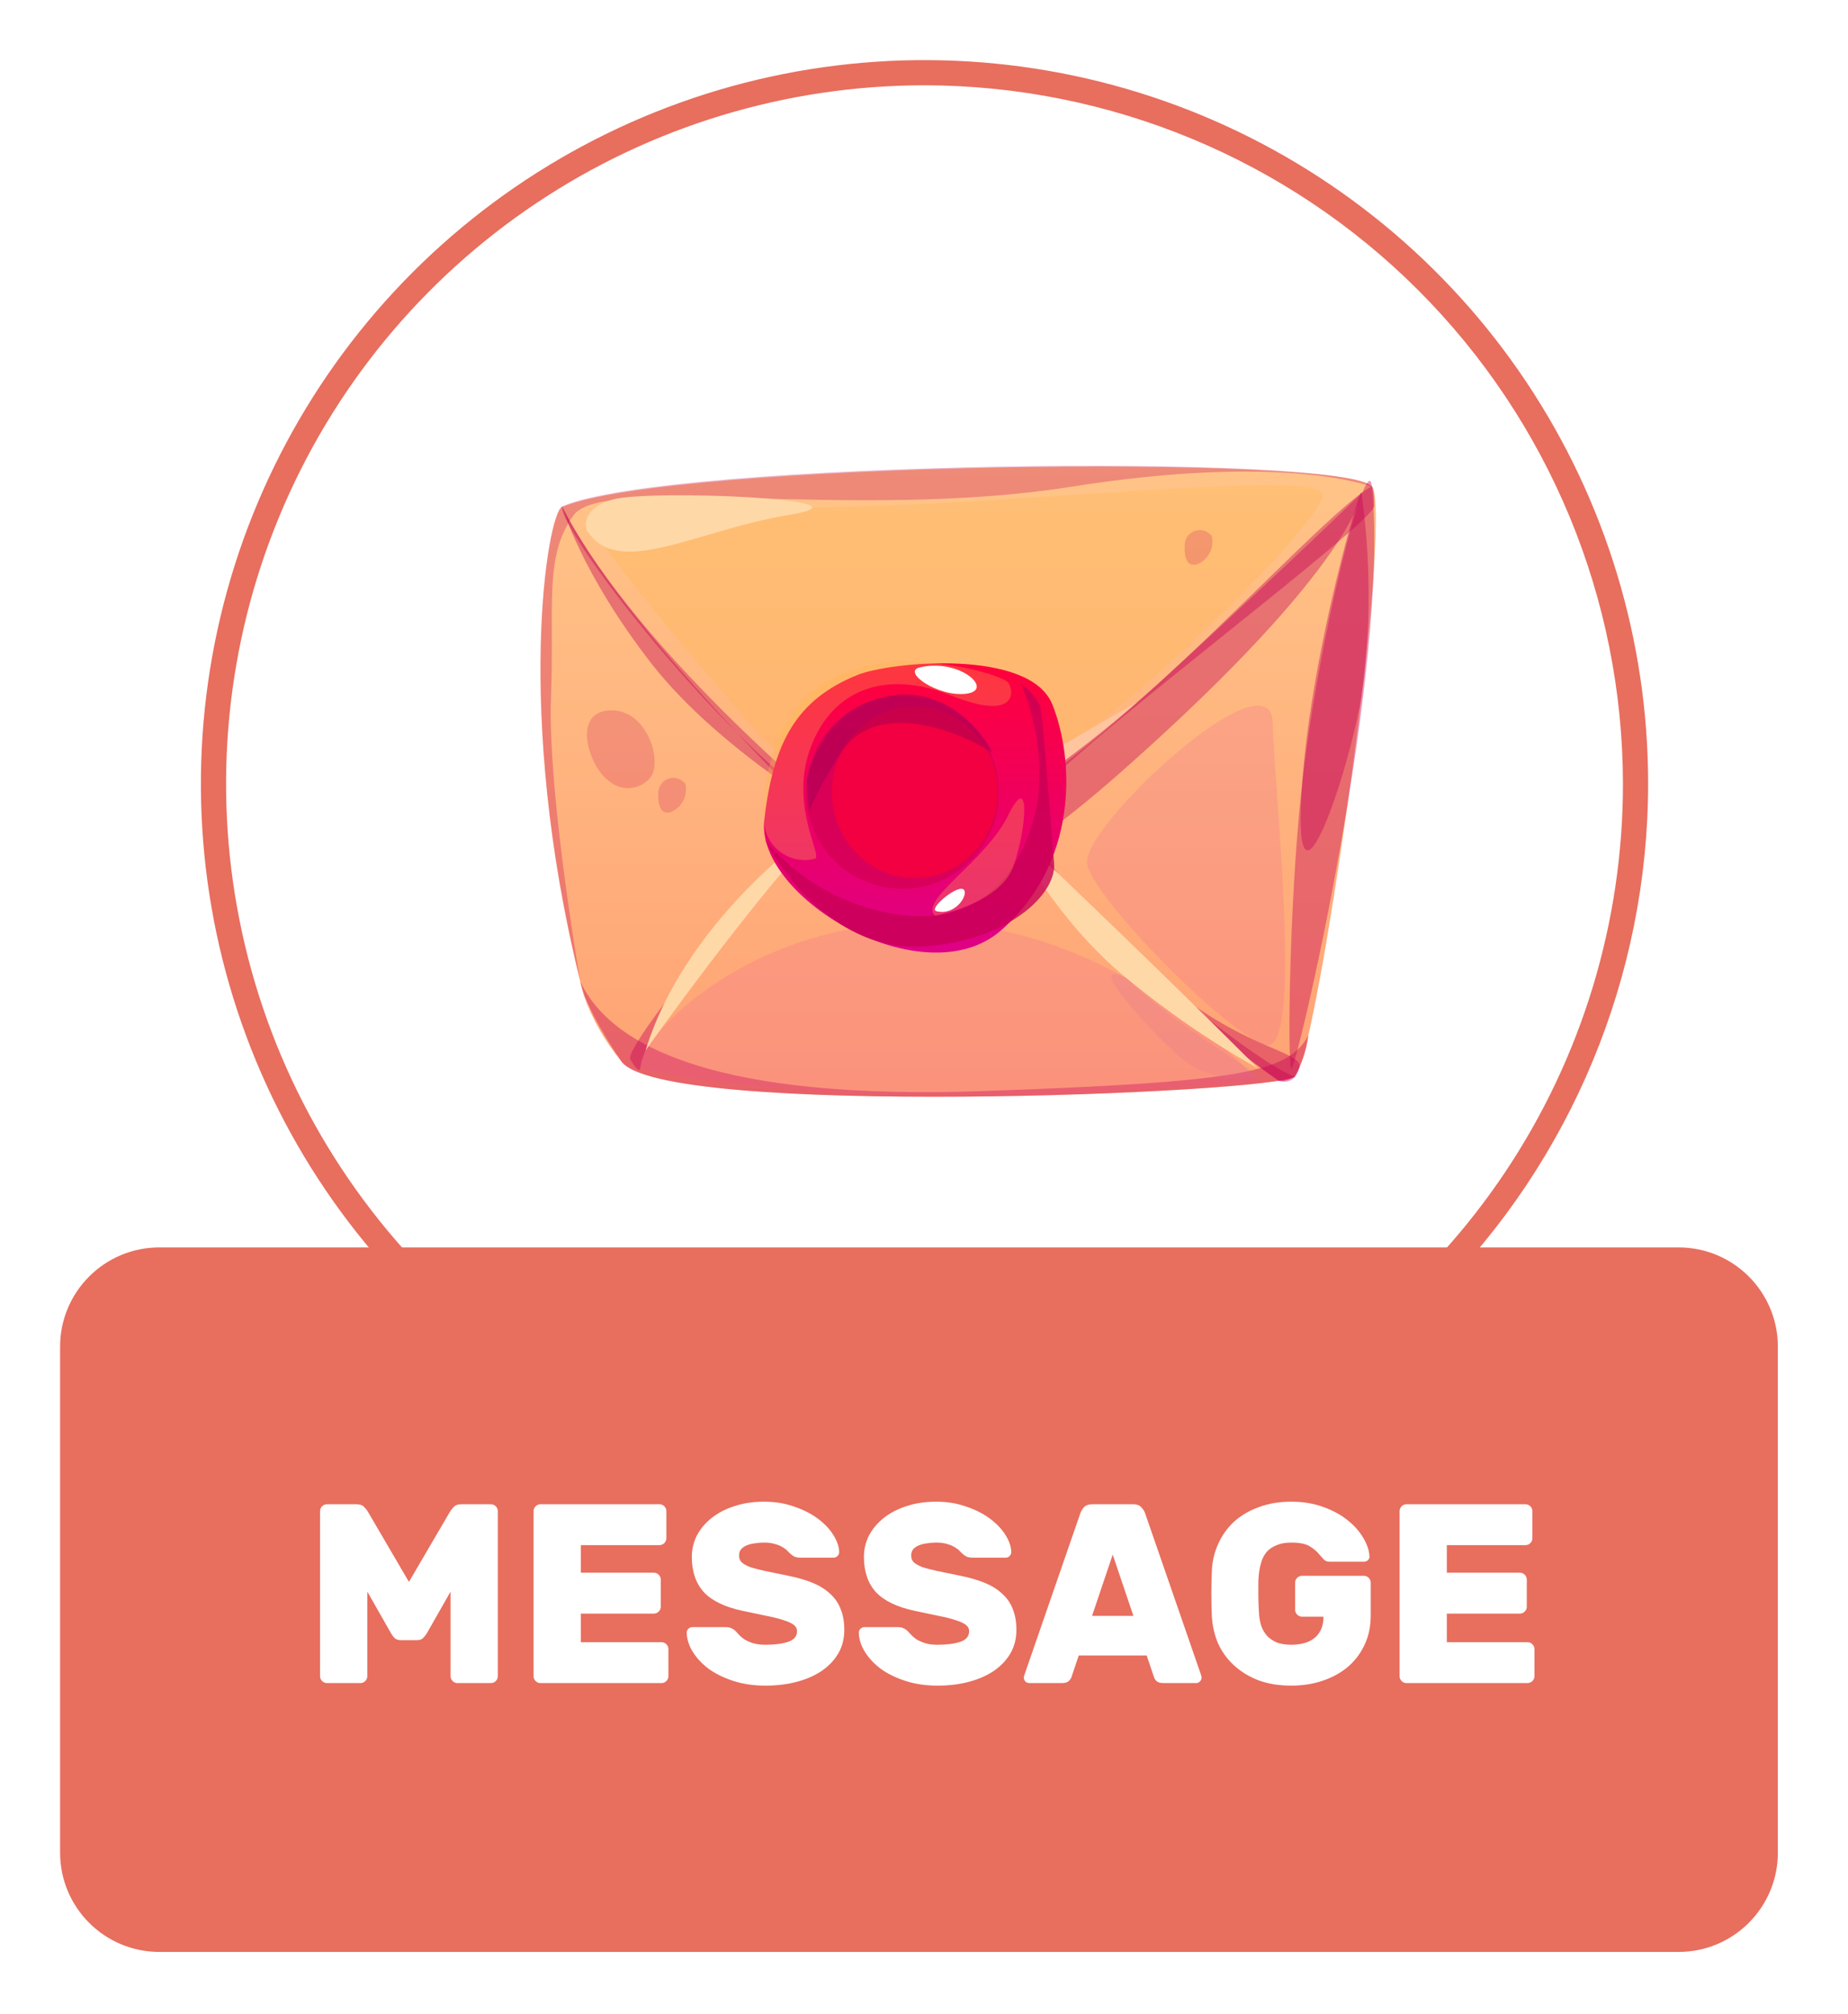 <svg width="123" height="134" viewBox="0 0 123 134" fill="none" xmlns="http://www.w3.org/2000/svg">
<g filter="url(#filter0_d_682_14142)">
<path d="M57.534 95.488C83.671 95.488 104.86 74.3 104.86 48.163C104.86 22.026 83.671 0.838 57.534 0.838C31.398 0.838 10.209 22.026 10.209 48.163C10.209 74.3 31.398 95.488 57.534 95.488Z" fill="white"/>
<path d="M57.534 96.327C48.009 96.327 38.697 93.502 30.776 88.21C22.856 82.918 16.683 75.395 13.037 66.595C9.392 57.794 8.438 48.11 10.297 38.767C12.155 29.424 16.742 20.843 23.478 14.107C30.214 7.371 38.795 2.784 48.138 0.925C57.481 -0.933 67.165 0.021 75.966 3.666C84.766 7.312 92.288 13.485 97.581 21.405C102.873 29.326 105.698 38.638 105.698 48.163C105.684 60.933 100.606 73.176 91.576 82.205C82.547 91.235 70.304 96.313 57.534 96.327ZM57.534 1.676C48.34 1.676 39.352 4.403 31.708 9.511C24.063 14.619 18.105 21.879 14.586 30.374C11.068 38.868 10.147 48.215 11.941 57.233C13.735 66.25 18.162 74.533 24.663 81.035C31.165 87.536 39.448 91.963 48.465 93.757C57.483 95.551 66.83 94.63 75.324 91.112C83.819 87.593 91.079 81.635 96.187 73.99C101.295 66.345 104.021 57.358 104.021 48.163C104.008 35.838 99.106 24.022 90.391 15.307C81.676 6.592 69.859 1.69 57.534 1.676Z" fill="#E86E5E"/>
<path d="M107.726 79.009H6.605C2.957 79.009 0 81.966 0 85.614V119.285C0 122.933 2.957 125.89 6.605 125.89H107.726C111.374 125.89 114.331 122.933 114.331 119.285V85.614C114.331 81.966 111.374 79.009 107.726 79.009Z" fill="#E86E5E"/>
<path d="M22.674 105.144C22.504 105.144 22.368 105.099 22.266 105.008C22.176 104.906 22.102 104.81 22.045 104.719L20.447 101.914V107.541C20.447 107.666 20.402 107.773 20.311 107.864C20.221 107.955 20.113 108 19.988 108H17.761C17.637 108 17.529 107.955 17.438 107.864C17.348 107.773 17.302 107.666 17.302 107.541V96.559C17.302 96.434 17.348 96.327 17.438 96.236C17.529 96.145 17.637 96.1 17.761 96.1H19.733C19.96 96.1 20.13 96.162 20.243 96.287C20.357 96.412 20.43 96.502 20.464 96.559L23.218 101.268L25.972 96.559C26.006 96.502 26.08 96.412 26.193 96.287C26.307 96.162 26.477 96.1 26.703 96.1H28.675C28.8 96.1 28.908 96.145 28.998 96.236C29.089 96.327 29.134 96.434 29.134 96.559V107.541C29.134 107.666 29.089 107.773 28.998 107.864C28.908 107.955 28.8 108 28.675 108H26.448C26.324 108 26.216 107.955 26.125 107.864C26.035 107.773 25.989 107.666 25.989 107.541V101.914L24.391 104.719C24.335 104.81 24.255 104.906 24.153 105.008C24.063 105.099 23.932 105.144 23.762 105.144H22.674ZM40.03 105.28C40.155 105.28 40.263 105.325 40.353 105.416C40.444 105.507 40.489 105.614 40.489 105.739V107.541C40.489 107.666 40.444 107.773 40.353 107.864C40.263 107.955 40.155 108 40.03 108H31.972C31.848 108 31.74 107.955 31.649 107.864C31.559 107.773 31.513 107.666 31.513 107.541V96.559C31.513 96.434 31.559 96.327 31.649 96.236C31.74 96.145 31.848 96.1 31.972 96.1H39.894C40.019 96.1 40.127 96.145 40.217 96.236C40.308 96.327 40.353 96.434 40.353 96.559V98.361C40.353 98.486 40.308 98.593 40.217 98.684C40.127 98.775 40.019 98.82 39.894 98.82H34.658V100.656H39.52C39.645 100.656 39.753 100.701 39.843 100.792C39.934 100.883 39.979 100.99 39.979 101.115V102.917C39.979 103.042 39.934 103.149 39.843 103.24C39.753 103.331 39.645 103.376 39.52 103.376H34.658V105.28H40.03ZM46.857 95.93C47.582 95.93 48.245 96.038 48.846 96.253C49.458 96.457 49.985 96.723 50.427 97.052C50.869 97.381 51.215 97.743 51.464 98.14C51.713 98.537 51.844 98.916 51.855 99.279C51.855 99.381 51.815 99.472 51.736 99.551C51.668 99.619 51.589 99.653 51.498 99.653H49.271C49.112 99.653 48.982 99.63 48.88 99.585C48.789 99.54 48.693 99.472 48.591 99.381C48.557 99.347 48.5 99.29 48.421 99.211C48.353 99.132 48.251 99.052 48.115 98.973C47.979 98.882 47.809 98.809 47.605 98.752C47.401 98.684 47.152 98.65 46.857 98.65C46.642 98.65 46.432 98.667 46.228 98.701C46.035 98.724 45.86 98.769 45.701 98.837C45.554 98.894 45.429 98.979 45.327 99.092C45.236 99.205 45.191 99.347 45.191 99.517C45.191 99.687 45.242 99.829 45.344 99.942C45.457 100.055 45.639 100.163 45.888 100.265C46.149 100.356 46.489 100.446 46.908 100.537C47.327 100.628 47.849 100.735 48.472 100.86C49.095 100.985 49.639 101.143 50.104 101.336C50.569 101.529 50.954 101.772 51.26 102.067C51.577 102.35 51.81 102.69 51.957 103.087C52.116 103.472 52.195 103.931 52.195 104.464C52.195 105.042 52.065 105.558 51.804 106.011C51.543 106.464 51.175 106.855 50.699 107.184C50.234 107.501 49.679 107.745 49.033 107.915C48.398 108.085 47.701 108.17 46.942 108.17C46.171 108.17 45.469 108.068 44.834 107.864C44.199 107.66 43.65 107.394 43.185 107.065C42.732 106.725 42.375 106.345 42.114 105.926C41.853 105.507 41.717 105.082 41.706 104.651C41.706 104.549 41.74 104.464 41.808 104.396C41.887 104.317 41.972 104.277 42.063 104.277H44.29C44.449 104.277 44.573 104.3 44.664 104.345C44.755 104.379 44.845 104.436 44.936 104.515C44.981 104.56 45.049 104.634 45.14 104.736C45.231 104.838 45.35 104.946 45.497 105.059C45.656 105.161 45.848 105.252 46.075 105.331C46.313 105.41 46.602 105.45 46.942 105.45C47.543 105.45 48.041 105.388 48.438 105.263C48.846 105.127 49.05 104.889 49.05 104.549C49.05 104.379 48.976 104.237 48.829 104.124C48.682 104.011 48.461 103.909 48.166 103.818C47.871 103.716 47.492 103.62 47.027 103.529C46.574 103.438 46.035 103.325 45.412 103.189C44.245 102.94 43.389 102.526 42.845 101.948C42.312 101.359 42.046 100.577 42.046 99.602C42.046 99.115 42.154 98.65 42.369 98.208C42.596 97.766 42.919 97.375 43.338 97.035C43.757 96.695 44.262 96.429 44.851 96.236C45.452 96.032 46.12 95.93 46.857 95.93ZM58.312 95.93C59.038 95.93 59.7 96.038 60.301 96.253C60.913 96.457 61.44 96.723 61.882 97.052C62.324 97.381 62.67 97.743 62.919 98.14C63.169 98.537 63.299 98.916 63.31 99.279C63.31 99.381 63.27 99.472 63.191 99.551C63.123 99.619 63.044 99.653 62.953 99.653H60.726C60.568 99.653 60.437 99.63 60.335 99.585C60.245 99.54 60.148 99.472 60.046 99.381C60.012 99.347 59.956 99.29 59.876 99.211C59.808 99.132 59.706 99.052 59.57 98.973C59.434 98.882 59.264 98.809 59.06 98.752C58.856 98.684 58.607 98.65 58.312 98.65C58.097 98.65 57.887 98.667 57.683 98.701C57.49 98.724 57.315 98.769 57.156 98.837C57.009 98.894 56.884 98.979 56.782 99.092C56.691 99.205 56.646 99.347 56.646 99.517C56.646 99.687 56.697 99.829 56.799 99.942C56.913 100.055 57.094 100.163 57.343 100.265C57.604 100.356 57.944 100.446 58.363 100.537C58.782 100.628 59.304 100.735 59.927 100.86C60.55 100.985 61.094 101.143 61.559 101.336C62.024 101.529 62.409 101.772 62.715 102.067C63.032 102.35 63.265 102.69 63.412 103.087C63.571 103.472 63.65 103.931 63.65 104.464C63.65 105.042 63.52 105.558 63.259 106.011C62.998 106.464 62.63 106.855 62.154 107.184C61.69 107.501 61.134 107.745 60.488 107.915C59.853 108.085 59.157 108.17 58.397 108.17C57.627 108.17 56.924 108.068 56.289 107.864C55.654 107.66 55.105 107.394 54.64 107.065C54.187 106.725 53.83 106.345 53.569 105.926C53.309 105.507 53.172 105.082 53.161 104.651C53.161 104.549 53.195 104.464 53.263 104.396C53.343 104.317 53.428 104.277 53.518 104.277H55.745C55.904 104.277 56.029 104.3 56.119 104.345C56.21 104.379 56.3 104.436 56.391 104.515C56.437 104.56 56.505 104.634 56.595 104.736C56.686 104.838 56.805 104.946 56.952 105.059C57.111 105.161 57.303 105.252 57.53 105.331C57.768 105.41 58.057 105.45 58.397 105.45C58.998 105.45 59.496 105.388 59.893 105.263C60.301 105.127 60.505 104.889 60.505 104.549C60.505 104.379 60.431 104.237 60.284 104.124C60.137 104.011 59.916 103.909 59.621 103.818C59.327 103.716 58.947 103.62 58.482 103.529C58.029 103.438 57.49 103.325 56.867 103.189C55.7 102.94 54.844 102.526 54.3 101.948C53.767 101.359 53.501 100.577 53.501 99.602C53.501 99.115 53.609 98.65 53.824 98.208C54.051 97.766 54.374 97.375 54.793 97.035C55.212 96.695 55.717 96.429 56.306 96.236C56.907 96.032 57.575 95.93 58.312 95.93ZM71.438 96.1C71.665 96.1 71.835 96.162 71.948 96.287C72.073 96.412 72.158 96.536 72.203 96.661L75.909 107.371C75.954 107.484 75.977 107.569 75.977 107.626C75.977 107.728 75.937 107.819 75.858 107.898C75.79 107.966 75.705 108 75.603 108H73.461C73.234 108 73.07 107.955 72.968 107.864C72.877 107.762 72.821 107.666 72.798 107.575L72.322 106.164H67.8L67.324 107.575C67.301 107.666 67.239 107.762 67.137 107.864C67.046 107.955 66.888 108 66.661 108H64.519C64.417 108 64.326 107.966 64.247 107.898C64.179 107.819 64.145 107.728 64.145 107.626C64.145 107.569 64.168 107.484 64.213 107.371L67.919 96.661C67.964 96.536 68.044 96.412 68.157 96.287C68.282 96.162 68.457 96.1 68.684 96.1H71.438ZM68.684 103.529H71.438L70.061 99.449L68.684 103.529ZM81.947 98.65C81.562 98.65 81.239 98.707 80.978 98.82C80.717 98.922 80.502 99.064 80.332 99.245C80.173 99.426 80.054 99.636 79.975 99.874C79.896 100.112 79.839 100.361 79.805 100.622C79.782 100.769 79.765 100.973 79.754 101.234C79.754 101.495 79.754 101.767 79.754 102.05C79.754 102.322 79.76 102.594 79.771 102.866C79.782 103.127 79.794 103.331 79.805 103.478C79.828 103.739 79.879 103.988 79.958 104.226C80.049 104.464 80.173 104.674 80.332 104.855C80.502 105.036 80.717 105.184 80.978 105.297C81.25 105.399 81.573 105.45 81.947 105.45C82.242 105.45 82.519 105.416 82.78 105.348C83.041 105.28 83.267 105.172 83.46 105.025C83.653 104.878 83.806 104.685 83.919 104.447C84.032 104.209 84.089 103.92 84.089 103.58H82.661C82.536 103.58 82.429 103.535 82.338 103.444C82.247 103.353 82.202 103.246 82.202 103.121V101.319C82.202 101.194 82.247 101.087 82.338 100.996C82.429 100.905 82.536 100.86 82.661 100.86H86.775C86.9 100.86 87.007 100.905 87.098 100.996C87.189 101.087 87.234 101.194 87.234 101.319V103.495C87.234 104.22 87.098 104.872 86.826 105.45C86.554 106.028 86.18 106.521 85.704 106.929C85.228 107.326 84.667 107.632 84.021 107.847C83.386 108.062 82.695 108.17 81.947 108.17C81.131 108.17 80.4 108.051 79.754 107.813C79.119 107.564 78.575 107.229 78.122 106.81C77.669 106.391 77.317 105.903 77.068 105.348C76.83 104.781 76.694 104.186 76.66 103.563C76.637 103.098 76.626 102.6 76.626 102.067C76.626 101.534 76.637 101.024 76.66 100.537C76.683 99.914 76.819 99.324 77.068 98.769C77.317 98.202 77.663 97.709 78.105 97.29C78.558 96.871 79.108 96.542 79.754 96.304C80.4 96.055 81.131 95.93 81.947 95.93C82.74 95.93 83.454 96.049 84.089 96.287C84.724 96.514 85.262 96.808 85.704 97.171C86.146 97.522 86.492 97.913 86.741 98.344C86.99 98.763 87.126 99.166 87.149 99.551C87.16 99.653 87.126 99.744 87.047 99.823C86.968 99.891 86.877 99.925 86.775 99.925H84.514C84.344 99.925 84.208 99.874 84.106 99.772C84.015 99.67 83.925 99.568 83.834 99.466C83.675 99.262 83.46 99.075 83.188 98.905C82.916 98.735 82.502 98.65 81.947 98.65ZM97.671 105.28C97.796 105.28 97.903 105.325 97.994 105.416C98.085 105.507 98.13 105.614 98.13 105.739V107.541C98.13 107.666 98.085 107.773 97.994 107.864C97.903 107.955 97.796 108 97.671 108H89.613C89.488 108 89.38 107.955 89.29 107.864C89.199 107.773 89.154 107.666 89.154 107.541V96.559C89.154 96.434 89.199 96.327 89.29 96.236C89.38 96.145 89.488 96.1 89.613 96.1H97.535C97.659 96.1 97.767 96.145 97.858 96.236C97.948 96.327 97.994 96.434 97.994 96.559V98.361C97.994 98.486 97.948 98.593 97.858 98.684C97.767 98.775 97.659 98.82 97.535 98.82H92.299V100.656H97.161C97.285 100.656 97.393 100.701 97.484 100.792C97.575 100.883 97.62 100.99 97.62 101.115V102.917C97.62 103.042 97.575 103.149 97.484 103.24C97.393 103.331 97.285 103.376 97.161 103.376H92.299V105.28H97.671Z" fill="white"/>
<g filter="url(#filter1_d_682_14142)">
<path d="M80.08 61.91C79.952 62.87 79.646 63.797 79.179 64.644C77.717 65.755 36.844 67.438 34.331 63.593C33.27 62.305 32.438 60.845 31.868 59.277C31.778 58.937 31.688 58.606 31.608 58.276C27.202 40.413 29.435 27.176 30.416 26.745C37.425 23.741 82.764 23.191 84.326 25.393C85.557 27.226 82.063 53.279 80.08 61.91Z" fill="url(#paint0_linear_682_14142)"/>
<g style="mix-blend-mode:multiply" opacity="0.4">
<path d="M84.316 25.393C84.035 22.57 80.651 35.667 79.59 45.87C78.819 53.25 78.688 63.573 78.939 64.124C79.189 64.674 85.547 37.469 84.316 25.393Z" fill="#C60055"/>
</g>
<g style="mix-blend-mode:multiply" opacity="0.4">
<path d="M80.08 61.911C79.952 62.87 79.646 63.797 79.179 64.644C77.717 65.756 36.844 67.438 34.331 63.593C33.92 62.972 32.008 60.169 31.617 58.296C33.68 62.792 41.07 66.216 58.442 65.606C75.815 64.995 78.738 64.334 80.08 61.911Z" fill="#C60055"/>
</g>
<g style="mix-blend-mode:multiply" opacity="0.4">
<path d="M30.406 26.695C30.125 28.287 42.542 44.588 50.882 48.673C59.223 52.759 79.59 27.967 84.316 25.353C84.316 25.353 84.486 25.514 84.476 26.655C84.466 27.796 65.451 41.925 61.997 45.83C58.542 49.735 76.405 63.803 79.179 64.644C79.179 64.644 78.518 65.045 78.118 64.914C77.717 64.784 63.629 54.411 59.954 47.191C59.954 47.191 56.039 50.616 53.716 50.736C51.393 50.856 48.82 47.732 48.249 47.492C48.249 47.492 36.924 57.875 35.613 64.083C35.613 64.083 35.613 64.584 34.962 63.523C34.311 62.461 47.348 47.572 47.348 47.332C47.348 47.091 34.331 34.665 30.406 26.695Z" fill="#C60055"/>
</g>
<g style="mix-blend-mode:multiply" opacity="0.4">
<path d="M49.541 47.933C49.541 47.933 52.544 52.048 53.976 52.048C56.6 52.048 59.724 51.397 68.095 43.948C83.114 30.59 83.665 25.774 83.665 25.774C83.665 25.774 78.658 30.671 70.648 37.98C62.638 45.289 56.48 48.413 54.767 48.994C53.055 49.575 49.541 47.933 49.541 47.933Z" fill="#C60055"/>
</g>
<g style="mix-blend-mode:multiply" opacity="0.3">
<path d="M84.316 25.393C84.085 25.313 78.388 23.161 64.29 25.393C49.851 27.676 33.129 24.522 31.167 27.296C29.204 30.07 29.905 33.093 29.675 39.412C29.445 45.419 31.427 57.154 31.608 58.226C27.202 40.363 29.435 27.126 30.416 26.695C37.425 23.651 82.744 23.141 84.316 25.393Z" fill="#C60055"/>
</g>
<g style="mix-blend-mode:screen" opacity="0.3">
<path d="M32.529 27.396C31.527 27.907 37.425 34.726 42.832 41.114C48.239 47.502 57.641 46.911 63.759 42.836C69.877 38.761 81.582 27.076 81.011 25.814C80.441 24.552 66.453 25.904 55.138 26.505C43.823 27.106 34.151 26.545 32.529 27.396Z" fill="#FFB64A"/>
</g>
<g style="mix-blend-mode:multiply" opacity="0.2">
<path d="M35.613 64.084C35.052 62.722 42.311 54.121 55.028 54.381C67.744 54.641 76.736 64.945 76.736 64.945C76.736 64.945 50.302 67.448 35.613 64.084Z" fill="#EB5694"/>
</g>
<g style="mix-blend-mode:multiply" opacity="0.4">
<path d="M69.667 57.695C71.293 59.424 73.037 61.04 74.883 62.531C77.237 64.314 78.118 64.914 78.118 64.914C78.118 64.914 79.119 65.325 79.479 64.093C79.84 62.862 75.564 62.962 69.667 57.695Z" fill="#C60055"/>
</g>
<path d="M60.775 48.603C59.964 48.143 63.228 54.231 67.984 58.096C70.717 60.354 73.646 62.365 76.736 64.103C76.736 64.103 70.378 57.695 60.775 48.603Z" fill="#FFD8A7"/>
<path d="M35.973 62.892C35.973 62.892 43.463 52.318 48.249 47.492C48.249 47.492 38.827 53.6 35.973 62.892Z" fill="#FFD8A7"/>
<g style="mix-blend-mode:multiply" opacity="0.4">
<path d="M79.68 44.989C78.889 55.522 82.503 45.479 83.615 39.412C84.252 34.888 84.252 30.297 83.615 25.774C83.605 25.123 80.341 36.117 79.68 44.989Z" fill="#C60055"/>
</g>
<g style="mix-blend-mode:multiply" opacity="0.2">
<path d="M36.814 45.73C36.822 45.521 36.894 45.32 37.021 45.155C37.148 44.99 37.324 44.868 37.524 44.807C37.723 44.747 37.937 44.75 38.135 44.817C38.332 44.883 38.504 45.01 38.627 45.179C38.706 45.559 38.65 45.955 38.467 46.297C38.283 46.64 37.986 46.907 37.625 47.052C36.834 47.232 36.794 46.311 36.814 45.73Z" fill="#C60055"/>
</g>
<g style="mix-blend-mode:multiply" opacity="0.2">
<path d="M71.85 29.248C71.855 29.039 71.926 28.837 72.052 28.67C72.179 28.503 72.354 28.38 72.555 28.318C72.754 28.256 72.969 28.258 73.168 28.325C73.366 28.391 73.539 28.518 73.662 28.688C73.746 29.068 73.691 29.466 73.507 29.809C73.324 30.152 73.023 30.419 72.66 30.56C71.87 30.75 71.829 29.829 71.85 29.248Z" fill="#C60055"/>
</g>
<g style="mix-blend-mode:multiply" opacity="0.2">
<path d="M36.264 44.769C37.165 43.687 36.033 40.082 33.52 40.273C31.007 40.463 32.258 44.098 33.52 44.959C33.711 45.129 33.935 45.26 34.177 45.343C34.42 45.425 34.676 45.459 34.932 45.441C35.187 45.423 35.437 45.355 35.666 45.239C35.894 45.124 36.098 44.964 36.264 44.769Z" fill="#C60055"/>
</g>
<path d="M53.756 49.074C52.535 48.914 68.695 39.712 68.695 39.712C68.695 39.712 59.413 48.003 53.756 49.074Z" fill="#FFC59F"/>
<g style="mix-blend-mode:multiply" opacity="0.4">
<path d="M30.406 26.695C30.406 26.695 31.698 31.161 36.354 37.149C41.01 43.136 49.541 47.932 49.541 47.932C49.541 47.932 35.603 36.798 30.406 26.695Z" fill="#C60055"/>
</g>
<path d="M50.087 37.909C46.023 39.541 44.458 42.397 43.87 47.572C43.282 52.748 54.487 59.384 59.622 54.917C64.757 50.45 64.537 43.632 63.045 39.885C61.554 36.137 52.24 37.039 50.087 37.909Z" fill="url(#paint1_linear_682_14142)"/>
<g style="mix-blend-mode:multiply" opacity="0.8">
<path d="M59.483 45.72C59.483 46.989 59.107 48.23 58.402 49.286C57.697 50.341 56.694 51.164 55.521 51.65C54.349 52.135 53.058 52.262 51.813 52.015C50.568 51.767 49.424 51.156 48.527 50.258C47.629 49.361 47.018 48.217 46.77 46.972C46.523 45.727 46.65 44.436 47.136 43.264C47.621 42.091 48.444 41.088 49.499 40.383C50.555 39.678 51.796 39.301 53.065 39.301C54.767 39.301 56.4 39.978 57.604 41.181C58.807 42.385 59.483 44.017 59.483 45.72Z" fill="#D40055"/>
</g>
<path d="M53.886 51.437C56.933 51.437 59.403 48.877 59.403 45.72C59.403 42.562 56.933 40.002 53.886 40.002C50.839 40.002 48.369 42.562 48.369 45.72C48.369 48.877 50.839 51.437 53.886 51.437Z" fill="#F20041"/>
<g style="mix-blend-mode:multiply" opacity="0.8">
<path d="M43.913 48.894C46.218 51.664 49.49 53.453 53.065 53.9C59.013 54.601 61.416 50.015 62.077 46.271C62.381 43.624 61.995 40.944 60.955 38.49C61.494 38.873 61.93 39.382 62.227 39.972C62.427 40.653 62.968 48.313 63.158 50.416C63.349 52.519 60.064 55.623 54.417 55.983C48.77 56.344 45.045 51.097 43.913 48.894Z" fill="#C90055"/>
</g>
<g style="mix-blend-mode:multiply" opacity="0.5">
<path d="M46.697 44.928C47.007 48.253 46.306 47.091 49.01 43.036C51.714 38.981 58.312 42.485 58.903 43.036C59.494 43.587 56.9 38.44 52.194 39.301C47.488 40.162 46.697 44.928 46.697 44.928Z" fill="#A10055"/>
</g>
<g style="mix-blend-mode:screen" opacity="0.3">
<path d="M43.913 48.143C43.998 48.495 44.151 48.827 44.365 49.119C44.579 49.411 44.849 49.658 45.16 49.844C45.47 50.031 45.815 50.154 46.173 50.205C46.532 50.257 46.897 50.237 47.248 50.145C47.768 49.955 45.505 46.561 46.967 42.706C48.429 38.851 51.974 37.559 56.239 39.261C60.505 40.964 60.535 39.181 60.144 38.48C59.754 37.779 51.944 35.657 47.808 38.48C43.673 41.304 43.693 46.901 43.913 48.143Z" fill="#FFB64A"/>
</g>
<g style="mix-blend-mode:screen" opacity="0.3">
<path d="M55.248 53.94C54.077 52.939 58.592 50.336 60.094 47.272C61.596 44.208 61.346 48.063 60.465 50.606C59.584 53.149 55.248 53.94 55.248 53.94Z" fill="#FFB64A"/>
</g>
<path d="M54.227 37.409C52.985 37.699 55.448 39.411 57.331 39.161C59.213 38.911 56.87 36.788 54.227 37.409Z" fill="white"/>
<path d="M55.338 53.64C54.757 53.51 56.56 51.988 57.07 52.158C57.581 52.328 56.71 53.96 55.338 53.64Z" fill="white"/>
<g style="mix-blend-mode:multiply" opacity="0.2">
<path d="M65.351 50.426C65.561 52.568 74.743 61.92 77.257 62.531C79.77 63.142 77.837 45.83 77.707 41.084C77.577 36.337 65.111 47.892 65.351 50.426Z" fill="#EB5694"/>
</g>
<g style="mix-blend-mode:multiply" opacity="0.2">
<path d="M67.984 58.096C64.981 56.634 69.446 61.49 71.529 63.343C72.243 63.939 73.08 64.369 73.981 64.601C74.882 64.833 75.823 64.862 76.736 64.684C77.156 64.564 71.289 61.35 67.984 58.096Z" fill="#DC6A94"/>
</g>
<path d="M32.068 28.307C34.151 31.541 39.207 28.307 45.566 27.256C51.924 26.204 36.013 25.543 33.74 26.254C31.467 26.965 32.068 28.307 32.068 28.307Z" fill="#FFD8A7"/>
</g>
</g>
<defs>
<filter id="filter0_d_682_14142" x="0" y="0" width="122.331" height="133.89" filterUnits="userSpaceOnUse" color-interpolation-filters="sRGB">
<feFlood flood-opacity="0" result="BackgroundImageFix"/>
<feColorMatrix in="SourceAlpha" type="matrix" values="0 0 0 0 0 0 0 0 0 0 0 0 0 0 0 0 0 0 127 0" result="hardAlpha"/>
<feOffset dx="4" dy="4"/>
<feGaussianBlur stdDeviation="2"/>
<feComposite in2="hardAlpha" operator="out"/>
<feColorMatrix type="matrix" values="0 0 0 0 0 0 0 0 0 0 0 0 0 0 0 0 0 0 0.8 0"/>
<feBlend mode="normal" in2="BackgroundImageFix" result="effect1_dropShadow_682_14142"/>
<feBlend mode="normal" in="SourceGraphic" in2="effect1_dropShadow_682_14142" result="shape"/>
</filter>
<filter id="filter1_d_682_14142" x="27.974" y="23" width="63.609" height="49.985" filterUnits="userSpaceOnUse" color-interpolation-filters="sRGB">
<feFlood flood-opacity="0" result="BackgroundImageFix"/>
<feColorMatrix in="SourceAlpha" type="matrix" values="0 0 0 0 0 0 0 0 0 0 0 0 0 0 0 0 0 0 127 0" result="hardAlpha"/>
<feOffset dx="3" dy="3"/>
<feGaussianBlur stdDeviation="2"/>
<feComposite in2="hardAlpha" operator="out"/>
<feColorMatrix type="matrix" values="0 0 0 0 0 0 0 0 0 0 0 0 0 0 0 0 0 0 0.8 0"/>
<feBlend mode="normal" in2="BackgroundImageFix" result="effect1_dropShadow_682_14142"/>
<feBlend mode="normal" in="SourceGraphic" in2="effect1_dropShadow_682_14142" result="shape"/>
</filter>
<linearGradient id="paint0_linear_682_14142" x1="56.77" y1="65.986" x2="56.77" y2="23.991" gradientUnits="userSpaceOnUse">
<stop stop-color="#FFA274"/>
<stop offset="1" stop-color="#FFC488"/>
</linearGradient>
<linearGradient id="paint1_linear_682_14142" x1="53.92" y1="56.356" x2="53.92" y2="37.157" gradientUnits="userSpaceOnUse">
<stop stop-color="#DE0086"/>
<stop offset="1" stop-color="#FF003B"/>
</linearGradient>
</defs>
</svg>
